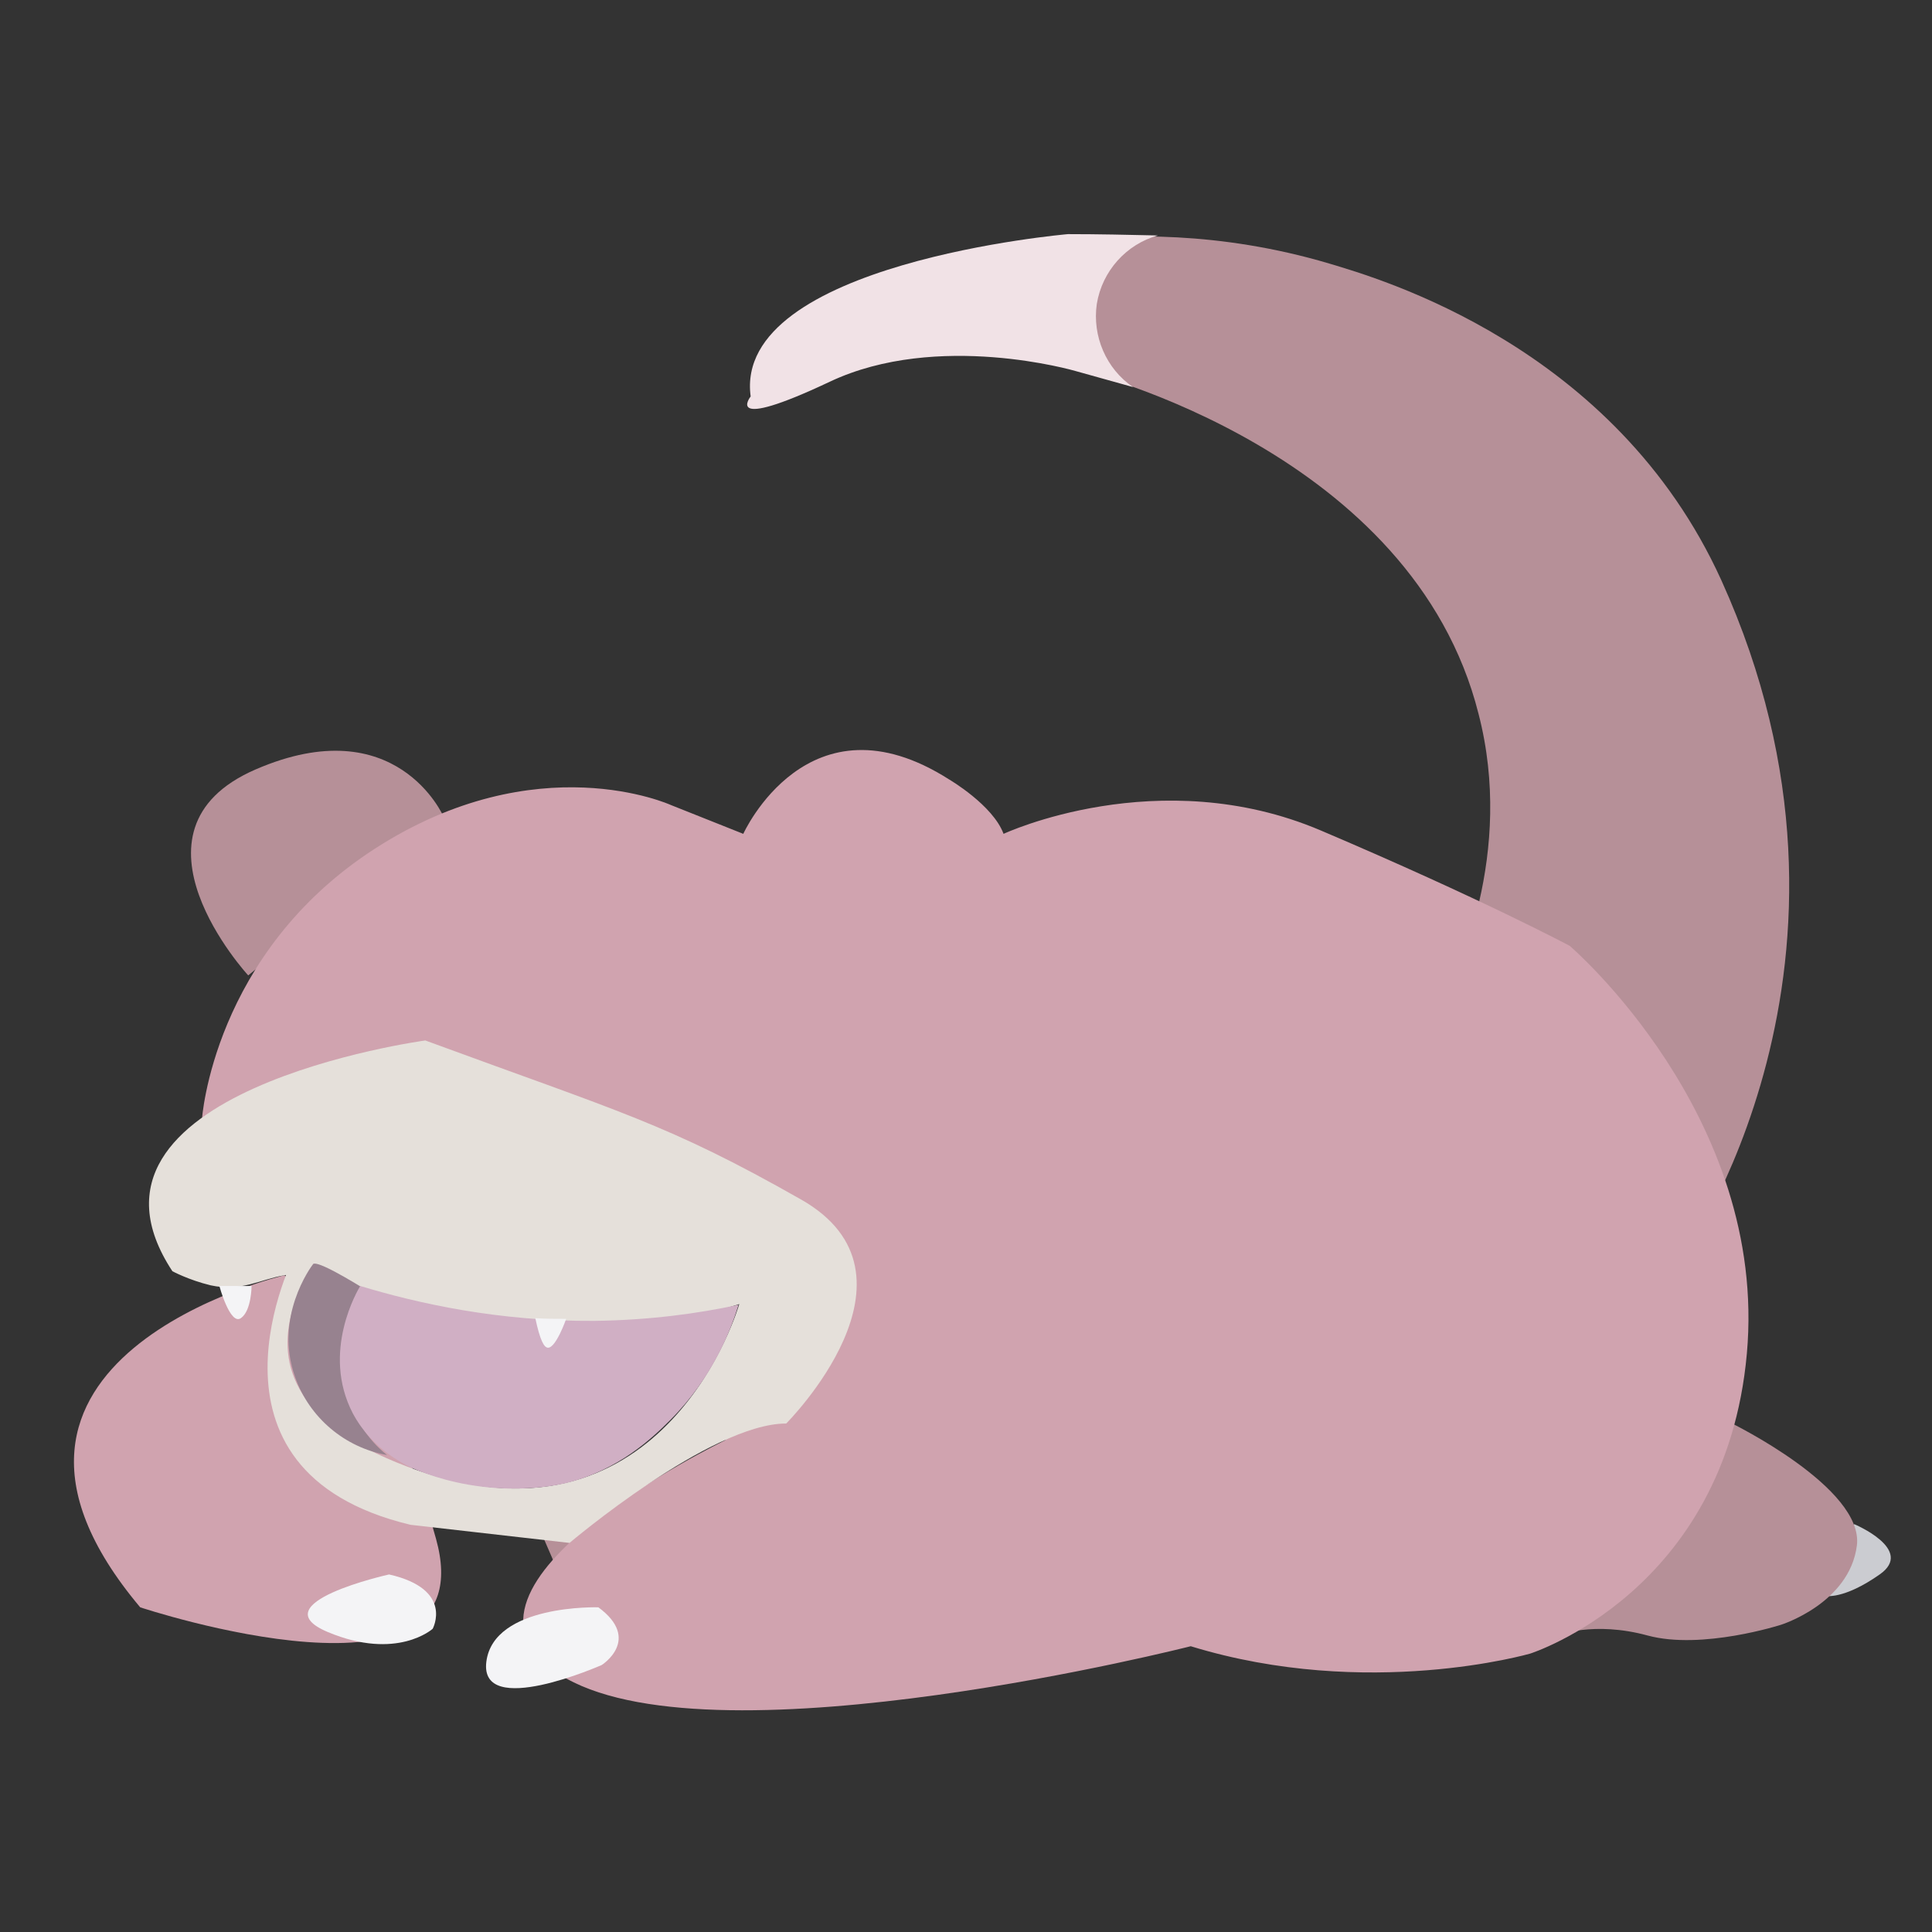 <?xml version="1.0" encoding="utf-8"?>
<!-- Generator: Adobe Illustrator 23.0.4, SVG Export Plug-In . SVG Version: 6.00 Build 0)  -->
<svg version="1.1" id="Layer_1" xmlns="http://www.w3.org/2000/svg" xmlns:xlink="http://www.w3.org/1999/xlink" x="0px" y="0px"
	 viewBox="0 0 288 288" style="enable-background:new 0 0 288 288;" xml:space="preserve">
<rect x="0" y="0" width="288" height="288" fill="#333333" stroke="none"/>
<style type="text/css">
	.st0{fill:#B69098;}
	.st1{fill:#CBCCD1;}
	.st2{fill:#D0A3AF;}
	.st3{fill:#F1E2E6;}
	.st4{fill:#F4F4F6;}
	.st5{fill:#E5E0DA;}
	.st6{fill:#97828F;}
	.st7{fill:#D0AFC4;}
</style>
<polygon class="st0" points="80.6,228.3 85.5,239.6 94.6,227.7 "/>
<path class="st1" d="M276.4,227.2c0,0,9.1,3.8,3.8,7.5c-5.4,3.8-8.1,3.2-8.1,3.2L276.4,227.2z"/>
<path class="st2" d="M42.4,190.1c0,0-52.7,12.4-21.5,49.5c0,0,51.7,17.2,44.1-10.2C57.5,201.9,42.4,190.1,42.4,190.1z"/>
<path class="st0" d="M220.5,134.4c1.8-7.8,2.6-17.6-0.1-28c-9.8-38.9-57.9-50.9-60.2-51.4c-5.4-2.8-10.8-5.5-16.1-8.3
	c4.9-3.6,9.9-7.2,14.8-10.8c8.5-1,22.8-1.5,39.3,3.4c7.3,2.2,42.5,12.2,58.4,47.2c25.8,57-5.9,101.2-5.9,101.2L220.5,134.4z"/>
<path class="st0" d="M258,212.1c0,0,19.9,9.7,18.8,18.3c-1.1,8.6-11.3,11.8-11.3,11.8s-11.8,3.8-19.9,1.6s-13.5,0-13.5,0
	S247.8,228.3,258,212.1z"/>
<path class="st0" d="M66.1,121.7c0,0-7-16.1-28-7s-1.1,30.7-1.1,30.7L66.1,121.7z"/>
<path class="st3" d="M159.2,34.9c0,0-50,4.3-47.3,24.2c0,0-4.3,5.4,11.8-2.2s36.6-1.6,36.6-1.6c2.9,0.8,5.7,1.6,8.6,2.4
	c-4-2.7-6.1-7.6-5.4-12.4c0.8-4.9,4.4-8.9,9.1-10.2C168.2,35,163.7,34.9,159.2,34.9z"/>
<path class="st2" d="M30.1,166.9c0,0,1.6-24.8,25.8-40.4s44.1-6.5,44.1-6.5l10.8,4.3c0,0,9.7-21.5,30.7-8.1c0,0,6.5,3.8,8.1,8.1
	c0,0,23.1-10.8,47.3-0.5s37.1,17.2,37.1,17.2s29.6,25.3,26.4,60.8c-3.2,35.5-32.3,44.7-32.3,44.7s-24.2,7-50.6-1.1
	c0,0-69.9,17.8-93.1,4.8c-23.1-12.9,23.7-35.5,23.7-35.5l10.2-21.5L30.1,166.9z"/>
<path class="st4" d="M89.2,239.6c0,0-15.6-0.5-16.7,8.1s17.2,0.5,17.2,0.5S95.7,244.4,89.2,239.6z"/>
<path class="st4" d="M58,234.7c0,0-19.4,4.3-9.1,8.6s15.6-0.5,15.6-0.5S67.7,236.9,58,234.7z"/>
<path class="st5" d="M63.4,155.1c0,0-55.4,7.5-37.7,34.4c0,0,2.4,1.3,5.7,2.1c4.6,1,7.4-0.9,11-1.5c5.9-1.1,8.1,1.8,19.1,4.8
	c0,0,6.6,1.8,15.9,3c7,0.8,18.2,1.1,32.8-3.5c0,0-10.8,37.7-47.9,24.8c-37.1-12.9-9.7-37.7-9.7-37.7l-8.6,5.4
	c0,0-16.7,32.3,17.2,40.4l23.7,2.7c0,0,21-17.8,32.3-17.8c0,0,22.1-22.1,2.2-33.4C99.5,167.5,92.5,165.8,63.4,155.1z"/>
<path class="st6" d="M46.7,188.4c-0.4,0.5-5.9,8-2.7,16.9c2.1,6,7.4,10.5,13.7,11.6c-1.4-1.1-4.4-3.9-5.7-8.6
	c-2.3-8.1,2.7-14.8,3.3-15.6C55.3,192.8,47.8,187.9,46.7,188.4z"/>
<path class="st7" d="M53.7,191.7c-0.3,0.5-5.9,9.8-1.1,19c3,5.6,8.2,7.9,9.7,8.5c3,1.2,7.7,2.6,13.7,2.7c1.8,0,4.8,0,8.3-0.8
	c7.9-1.9,13-6.8,15.6-9.4c6.3-6.3,9-13.3,10.2-17.2c-6,1.3-13.3,2.3-21.5,2.4C74.3,197,62.3,194.3,53.7,191.7z"/>
<path class="st4" d="M32.7,191.7c0,0,1.6,5.9,3.2,4.8s1.6-4.8,1.6-4.8H32.7z"/>
<path class="st4" d="M79.8,196.5c0.7,3.3,1.3,4.4,1.9,4.4c1.2,0,2.7-4.3,2.7-4.3l0,0C82.9,196.6,81.4,196.6,79.8,196.5z"/>
</svg>
